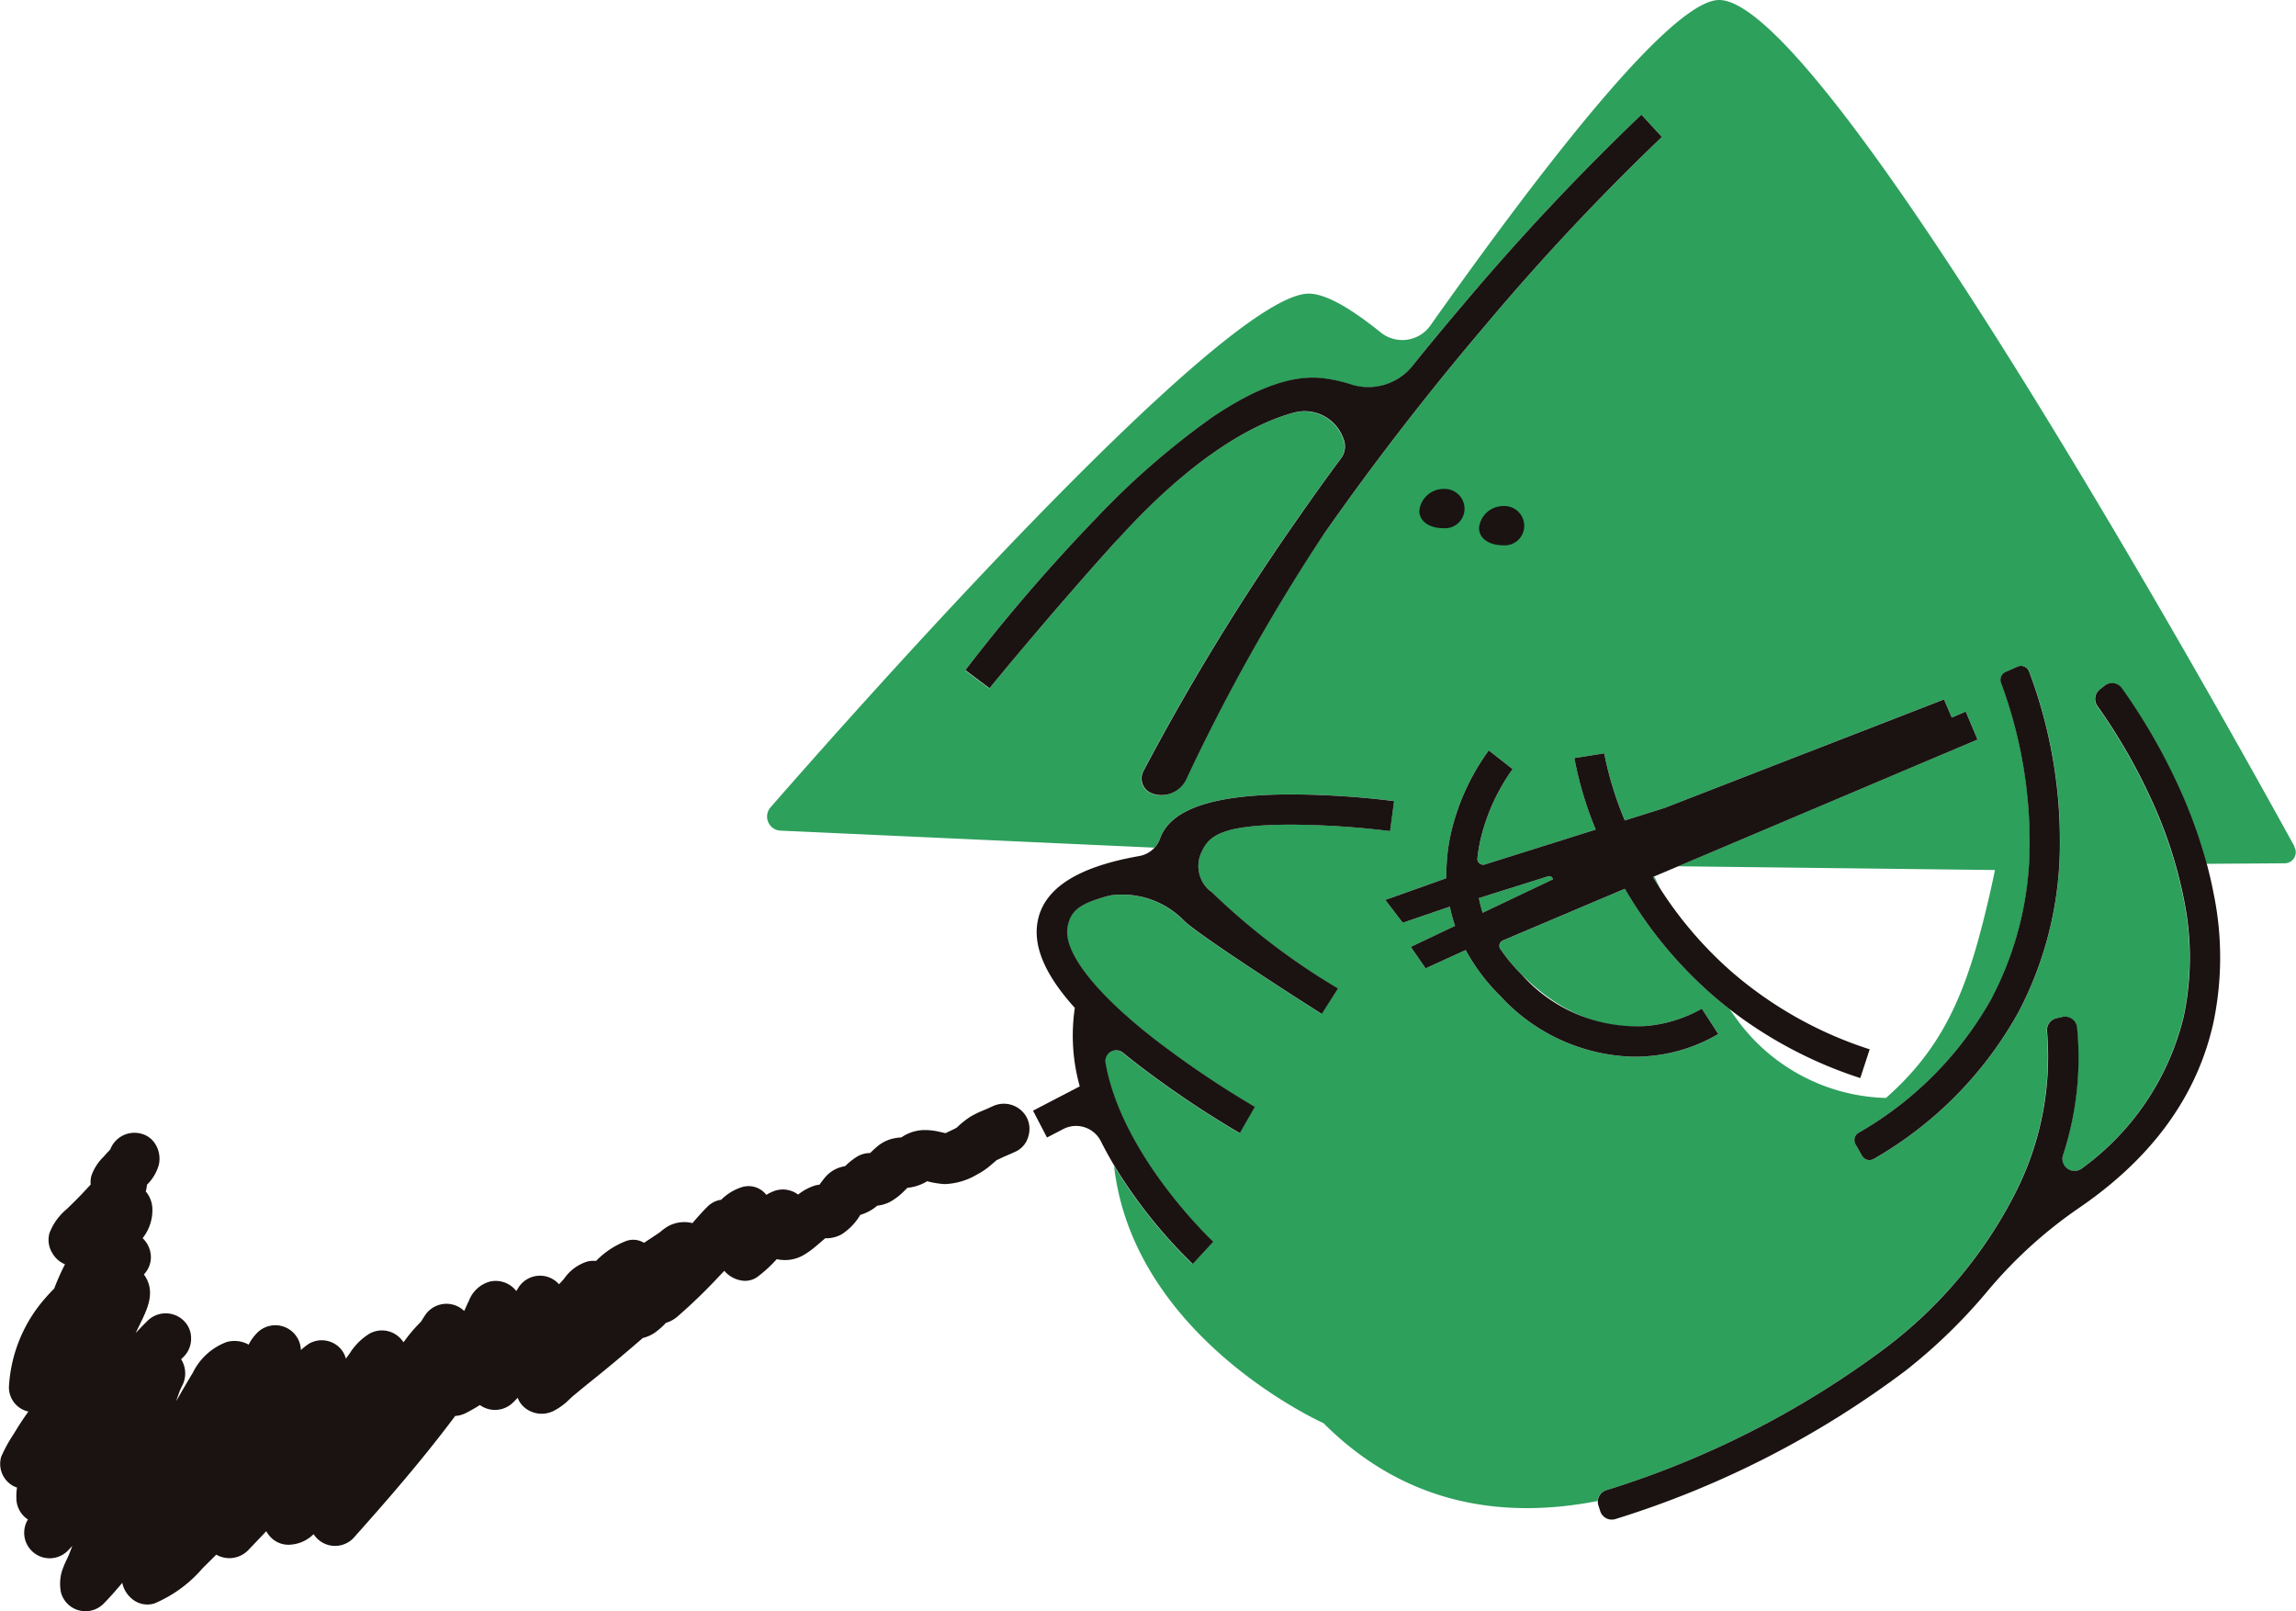 <svg id="PPS_1" xmlns="http://www.w3.org/2000/svg" xmlns:xlink="http://www.w3.org/1999/xlink" width="139.726" height="98.045" viewBox="0 0 139.726 98.045">
  <defs>
    <clipPath id="clip-path">
      <rect id="사각형_6125" data-name="사각형 6125" width="139.726" height="98.045" fill="none"/>
    </clipPath>
  </defs>
  <g id="그룹_11563" data-name="그룹 11563" clip-path="url(#clip-path)">
    <path id="패스_23188" data-name="패스 23188" d="M810.829,477.832l-4.205,1.324a7.848,7.848,0,0,0,.225.895l4.281-2.035a.23.23,0,0,0-.3-.183" transform="translate(-716.623 -424.506)" fill="#2da05c"/>
    <path id="패스_23189" data-name="패스 23189" d="M901.543,477.982q.218.366.448.722-.186-.377-.371-.755Z" transform="translate(-800.952 -424.621)" fill="#2da05c"/>
    <path id="패스_23190" data-name="패스 23190" d="M511.336,51.524c-4-7.281-28.964-52.26-35.183-51.514-2.9.348-10.11,9.476-17.412,19.8a2.094,2.094,0,0,1-3.025.417c-1.922-1.549-3.5-2.441-4.522-2.352-5.4.469-27.3,25.177-32.606,31.252a.856.856,0,0,0,.606,1.419l22.755,1.037a1.659,1.659,0,0,0,.343-.562l0-.009c.653-1.79,3.25-2.664,7.938-2.673h.072a52.425,52.425,0,0,1,6.227.407l-.245,1.825a51.553,51.553,0,0,0-5.983-.391h-.084c-4.178.01-4.939.678-5.383,1.622a1.964,1.964,0,0,0,.537,2.441,41.5,41.5,0,0,0,7.734,5.905l-.988,1.554c-3.775-2.4-7.754-5.044-8.385-5.675A5.236,5.236,0,0,0,439.2,54.5c-1.916.509-2.355.964-2.547,1.87-.314,1.481,1.582,3.958,5.2,6.8a59.208,59.208,0,0,0,6.191,4.188l-.916,1.6a60,60,0,0,1-6.4-4.325q-.365-.286-.707-.566a.656.656,0,0,0-1.063.621c1,5.66,6.49,10.818,6.556,10.879l-1.251,1.351a29.888,29.888,0,0,1-4.074-4.879q-.37-.553-.7-1.1c1.184,10.5,12.751,15.665,12.751,15.665,4.921,4.926,10.827,5.876,16.68,4.735a.737.737,0,0,1,.5-.646,55.968,55.968,0,0,0,17.091-8.729,27.364,27.364,0,0,0,7.861-9.455,18.231,18.231,0,0,0,1.883-9.738.737.737,0,0,1,.568-.8l.363-.083a.736.736,0,0,1,.895.631,18.959,18.959,0,0,1-.858,7.785.736.736,0,0,0,1.154.8,16.1,16.1,0,0,0,6.2-9.263,17.484,17.484,0,0,0,.021-7.031,27.081,27.081,0,0,0-2.048-6.26,34.641,34.641,0,0,0-3.229-5.581.736.736,0,0,1,.14-1l.29-.231a.736.736,0,0,1,1.056.145,36.247,36.247,0,0,1,3.417,5.9,30.523,30.523,0,0,1,1.747,4.783l4.763-.033a.673.673,0,0,0,.586-1m-59.1-18.99a117.4,117.4,0,0,0-8.37,14.935,1.669,1.669,0,0,1-2.078.807.962.962,0,0,1-.513-1.345,143.253,143.253,0,0,1,9.463-15.468q1.267-1.813,2.6-3.618a1.229,1.229,0,0,0,.095-1.186,2.5,2.5,0,0,0-3.006-1.547c-2.046.548-5.8,2.286-10.727,7.732-4.122,4.555-7.748,9-7.782,9.044l-1.473-1.1a107.712,107.712,0,0,1,7.937-9.224,47.942,47.942,0,0,1,7.06-6.148c2.8-1.9,5.09-2.676,7-2.362a9.152,9.152,0,0,1,1.416.325,3.438,3.438,0,0,0,3.782-1.093q1.524-1.893,3.108-3.754A145.866,145.866,0,0,1,471.585,6.98l1.247,1.355a144.12,144.12,0,0,0-10.7,11.409c-3.542,4.162-6.87,8.465-9.893,12.791m25.171,29.513q-.238-.32-.466-.644-.577-.449-1.127-.93a25.736,25.736,0,0,1-5.238-6.388l-7.421,3.142a.353.353,0,0,0-.153.525,10.645,10.645,0,0,0,1.287,1.544c2.312,2.312,4.849,3.369,7.54,3.14a8.254,8.254,0,0,0,3.433-1.057l1,1.544a9.942,9.942,0,0,1-4.182,1.34c-.294.028-.608.044-.938.044a11.372,11.372,0,0,1-8.157-3.708,11.8,11.8,0,0,1-2.1-2.784l-2.437,1.113-.9-1.306,2.693-1.28a9.715,9.715,0,0,1-.32-1.167l-2.863.978L456,54.764l3.722-1.326a11.121,11.121,0,0,1,.323-2.954,13.837,13.837,0,0,1,2.251-4.819l1.45,1.136a12.164,12.164,0,0,0-1.926,4.179,9.865,9.865,0,0,0-.216,1.253.353.353,0,0,0,.457.372l6.744-2.123a21.9,21.9,0,0,1-1.3-4.35l1.819-.288a20.979,20.979,0,0,0,1.251,4.083l2.433-.766L490,42.558l.473,1.1.849-.359.718,1.7L473.81,52.716l19.291.227c-.216,1.052-.462,2.117-.74,3.21-1.181,4.64-2.616,7.774-5.894,10.66a11.592,11.592,0,0,1-9.062-4.766m19.649-10.533a22.009,22.009,0,0,1-2.473,9.993,23.319,23.319,0,0,1-8.845,9.012.518.518,0,0,1-.715-.184l-.4-.7a.517.517,0,0,1,.181-.7,21.519,21.519,0,0,0,8.138-8.254,20.154,20.154,0,0,0,2.277-9.135,27.771,27.771,0,0,0-1.739-9.987.528.528,0,0,1,.279-.67l.721-.32a.527.527,0,0,1,.706.29,29.266,29.266,0,0,1,1.875,10.656" transform="translate(-371.694 -0.001)" fill="#2da05c"/>
    <path id="패스_23191" data-name="패스 23191" d="M774.1,267.984c0,.68.667,1.059,1.439,1.059a1.187,1.187,0,0,0,1.311-1.156,1.207,1.207,0,0,0-1.269-1.23,1.481,1.481,0,0,0-1.481,1.327" transform="translate(-687.725 -236.904)" fill="#1a1311"/>
    <path id="패스_23192" data-name="패스 23192" d="M806.695,277.314c0,.68.667,1.059,1.439,1.059a1.187,1.187,0,0,0,1.311-1.156,1.207,1.207,0,0,0-1.269-1.23,1.481,1.481,0,0,0-1.481,1.327" transform="translate(-716.686 -245.193)" fill="#1a1311"/>
    <path id="패스_23193" data-name="패스 23193" d="M60.331,602.112c-.153.075-.316.145-.473.211a5.917,5.917,0,0,0-.8.389,5.378,5.378,0,0,0-.7.54l-.04.039-.054.054-.033.024a1.416,1.416,0,0,1-.147.087l-.115.055c-.159.074-.3.14-.373.182l-.063.018h0l-.016,0-.037-.008-.141-.032c-.054-.013-.107-.025-.161-.037a3.862,3.862,0,0,0-1.019-.105,2.539,2.539,0,0,0-1.09.311c-.053.029-.1.059-.149.089l-.073.045a3.1,3.1,0,0,0-.643.107,2.272,2.272,0,0,0-.864.487c-.138.113-.264.237-.386.357a1.56,1.56,0,0,0-.774.206,4.008,4.008,0,0,0-.713.558l-.043.036a2,2,0,0,0-1.231.7c-.1.123-.205.261-.324.428a1.388,1.388,0,0,0-.29.054,3.14,3.14,0,0,0-1.007.546,1.568,1.568,0,0,0-1.357-.252,2.694,2.694,0,0,0-.577.269,1.371,1.371,0,0,0-1.553-.448,3.1,3.1,0,0,0-1.15.7l-.042.045a1.491,1.491,0,0,0-.848.428c-.313.313-.607.649-.891.974l-.016.018-.074-.015a2.031,2.031,0,0,0-1.456.237,3.527,3.527,0,0,0-.433.322l-.023.016-.059.042c-.294.2-.6.4-.9.6a1.262,1.262,0,0,0-1.117-.1,5.133,5.133,0,0,0-1.8,1.2,1.749,1.749,0,0,0-.527.036,2.689,2.689,0,0,0-1.412,1.037c-.092.106-.179.206-.27.3l-.047.049a1.572,1.572,0,0,0-.554-.4,1.552,1.552,0,0,0-1.932.629c-.038.06-.076.121-.114.184l-.011-.015a1.578,1.578,0,0,0-1.612-.558,1.9,1.9,0,0,0-1.259,1.163c-.07.137-.133.278-.194.414-.031.069-.062.139-.095.209a1.526,1.526,0,0,0-.482-.319,1.565,1.565,0,0,0-1.931.628c-.069.106-.141.219-.212.336q-.087.091-.176.18a9.333,9.333,0,0,0-.767.911l-.095.123-.034.044a1.552,1.552,0,0,0-2.077-.518,3.75,3.75,0,0,0-1.192,1.193l-.056.076c-.058.079-.117.161-.178.248a1.472,1.472,0,0,0-.69-.908,1.545,1.545,0,0,0-1.576.007,4.552,4.552,0,0,0-.473.375,1.555,1.555,0,0,0-2.641-1.066,2.823,2.823,0,0,0-.536.737,1.772,1.772,0,0,0-1.334-.161,3.754,3.754,0,0,0-2.062,1.868c-.328.541-.662,1.111-1.014,1.732.044-.137.087-.261.129-.38l.028-.077c.029-.083.059-.169.093-.248l.11-.225a1.62,1.62,0,0,0-.06-1.619l.027-.028.046-.046.082-.081a1.544,1.544,0,0,0,.451-1.132,1.47,1.47,0,0,0-.454-1.067,1.572,1.572,0,0,0-2.182,0c-.042.039-.085.082-.129.127-.21.208-.414.421-.608.637.054-.11.1-.212.148-.309s.092-.192.14-.29c.422-.867.9-1.85.312-2.826a1.643,1.643,0,0,0-.1-.147,1.512,1.512,0,0,0,.423-1.17,1.633,1.633,0,0,0-.5-1.037,2.734,2.734,0,0,0,.592-1.836,1.7,1.7,0,0,0-.4-1.005A2.083,2.083,0,0,0,8.927,607c.007-.048.012-.1.016-.145a2.755,2.755,0,0,0,.722-1.21,1.686,1.686,0,0,0-.207-1.256,1.412,1.412,0,0,0-.885-.646,1.573,1.573,0,0,0-1.865.969l-.078.082c-.074.077-.15.157-.223.24l-.107.12a2.988,2.988,0,0,0-.731,1.135,1.393,1.393,0,0,0-.049.549c-.152.169-.3.326-.441.478-.323.341-.671.69-1.035,1.036a3.513,3.513,0,0,0-1.031,1.441,1.52,1.52,0,0,0,.188,1.246,1.544,1.544,0,0,0,.755.655,14.245,14.245,0,0,0-.657,1.477c-.191.191-.344.355-.482.513a8.917,8.917,0,0,0-2.274,5.485,1.508,1.508,0,0,0,1.186,1.488c-.249.344-.5.716-.765,1.151l-.155.25A8.874,8.874,0,0,0,.076,623.4a1.532,1.532,0,0,0,.712,1.775,1.684,1.684,0,0,0,.248.106,3.337,3.337,0,0,0-.038.669,1.554,1.554,0,0,0,.609,1.209q.046.035.094.068l-.014.019a1.551,1.551,0,0,0,2.426,1.891l.089-.094.2-.208-.213.548c-.024.047-.045.095-.065.141-.012.027-.023.053-.035.079l-.024.051a5.238,5.238,0,0,0-.317.783,2.751,2.751,0,0,0-.041,1.213A1.541,1.541,0,0,0,5.2,632.806a1.557,1.557,0,0,0,1.1-.454c.419-.426.8-.867,1.143-1.274a1.67,1.67,0,0,0,.536.928,1.447,1.447,0,0,0,1.415.328,7.907,7.907,0,0,0,2.931-2.14l.194-.193.379-.376.263-.261a1.6,1.6,0,0,0,1.905-.234c.35-.362.724-.754,1.138-1.194a1.6,1.6,0,0,0,.141.215,1.5,1.5,0,0,0,1.225.61,2.2,2.2,0,0,0,1.515-.645,1.551,1.551,0,0,0,2.4.264c1.928-2.153,4.171-4.72,6.216-7.455a1.691,1.691,0,0,0,.668-.187c.278-.143.559-.3.835-.48a1.565,1.565,0,0,0,2.005-.14c.072-.067.146-.142.227-.23l.07-.071a1.365,1.365,0,0,0,.356.541,1.621,1.621,0,0,0,1.857.245,3.856,3.856,0,0,0,.953-.71c.117-.108.228-.21.343-.3.4-.335.817-.671,1.226-1,.685-.549,1.416-1.158,2.3-1.915l.582-.5a2.185,2.185,0,0,0,.694-.3,4.451,4.451,0,0,0,.711-.62,1.84,1.84,0,0,0,.683-.369,33.023,33.023,0,0,0,2.584-2.5l.139-.145.146-.151a1.736,1.736,0,0,0,.98.577,1.289,1.289,0,0,0,1.032-.208,8.093,8.093,0,0,0,1.177-1.079c.029.007.058.013.087.017a2.273,2.273,0,0,0,1.527-.254,5.109,5.109,0,0,0,.811-.587l.054-.045c.072-.06.144-.121.215-.183l.18-.154.078-.067a1.888,1.888,0,0,0,1.019-.252,3.586,3.586,0,0,0,1.11-1.161l.007-.01a2.752,2.752,0,0,0,1.03-.56,2.179,2.179,0,0,0,.751-.217,3.8,3.8,0,0,0,.943-.732l.14-.136a2.887,2.887,0,0,0,1.025-.3c.06-.031.116-.065.17-.1l.049.011.024.005a5.547,5.547,0,0,0,.977.156,4.078,4.078,0,0,0,1.991-.582,4.352,4.352,0,0,0,.787-.526c.081-.066.159-.135.246-.211l.1-.086.057-.048c.042-.021.087-.041.124-.058l.065-.03c.091-.046.185-.089.272-.128l.254-.11c.167-.072.34-.146.509-.229a1.427,1.427,0,0,0,.716-.916,1.526,1.526,0,0,0-.153-1.217,1.578,1.578,0,0,0-2.1-.555" transform="translate(0 -534.761)" fill="#1a1311"/>
    <path id="패스_23194" data-name="패스 23194" d="M535.823,88.412c4.928-5.446,8.681-7.184,10.727-7.732a2.5,2.5,0,0,1,3.006,1.547,1.229,1.229,0,0,1-.095,1.186q-1.335,1.8-2.6,3.619a143.249,143.249,0,0,0-9.463,15.468.961.961,0,0,0,.513,1.345,1.668,1.668,0,0,0,2.078-.807,117.414,117.414,0,0,1,8.37-14.935c3.023-4.326,6.351-8.629,9.893-12.791a144.121,144.121,0,0,1,10.7-11.409l-1.247-1.355a145.885,145.885,0,0,0-10.839,11.546q-1.583,1.86-3.108,3.754a3.438,3.438,0,0,1-3.782,1.093,9.152,9.152,0,0,0-1.416-.325c-1.906-.315-4.194.458-7,2.362a47.95,47.95,0,0,0-7.06,6.148,107.685,107.685,0,0,0-7.937,9.224l1.473,1.1c.034-.046,3.66-4.489,7.782-9.044" transform="translate(-467.815 -55.57)" fill="#1a1311"/>
    <path id="패스_23195" data-name="패스 23195" d="M1019.825,383.33a21.522,21.522,0,0,1-8.138,8.254.517.517,0,0,0-.181.7l.4.7a.518.518,0,0,0,.715.184,23.318,23.318,0,0,0,8.845-9.012,22.006,22.006,0,0,0,2.474-9.993,29.269,29.269,0,0,0-1.875-10.656.527.527,0,0,0-.706-.29l-.721.32a.528.528,0,0,0-.279.67,27.773,27.773,0,0,1,1.739,9.987,20.156,20.156,0,0,1-2.277,9.135" transform="translate(-898.584 -322.65)" fill="#1a1311"/>
    <path id="패스_23196" data-name="패스 23196" d="M908.967,385.389q-.177-.943-.437-1.905a30.54,30.54,0,0,0-1.747-4.783,36.237,36.237,0,0,0-3.417-5.9.736.736,0,0,0-1.056-.145l-.29.231a.736.736,0,0,0-.14,1.005,34.634,34.634,0,0,1,3.229,5.581,27.072,27.072,0,0,1,2.048,6.26,17.481,17.481,0,0,1-.021,7.031,16.1,16.1,0,0,1-6.2,9.263.736.736,0,0,1-1.155-.8,18.961,18.961,0,0,0,.858-7.785.736.736,0,0,0-.895-.631l-.363.083a.737.737,0,0,0-.568.8,18.231,18.231,0,0,1-1.883,9.738,27.363,27.363,0,0,1-7.861,9.455,55.965,55.965,0,0,1-17.091,8.729.737.737,0,0,0-.468.925l.114.351a.737.737,0,0,0,.934.471,57.782,57.782,0,0,0,17.655-9.034,33.228,33.228,0,0,0,4.932-4.779,27.63,27.63,0,0,1,5.647-5.139c4.424-3.032,7.157-6.8,8.144-11.25a19.313,19.313,0,0,0,.033-7.769" transform="translate(-774.237 -330.93)" fill="#1a1311"/>
    <path id="패스_23197" data-name="패스 23197" d="M574.205,439.154a1.964,1.964,0,0,1-.536-2.441c.444-.944,1.205-1.612,5.383-1.622h.084a51.533,51.533,0,0,1,5.983.391l.245-1.825a52.428,52.428,0,0,0-6.227-.407h-.073c-4.688.009-7.285.883-7.938,2.673l0,.009A1.656,1.656,0,0,1,569.859,437c-3.73.656-5.756,1.939-6.171,3.9-.327,1.544.411,3.309,2.247,5.341a11.478,11.478,0,0,0,.3,4.775l-2.844,1.479.85,1.634.992-.516a1.69,1.69,0,0,1,2.29.748q.369.736.815,1.482.329.55.7,1.1a29.891,29.891,0,0,0,4.074,4.879l1.251-1.351c-.066-.061-5.556-5.218-6.556-10.879a.656.656,0,0,1,1.063-.621q.342.28.707.566a59.98,59.98,0,0,0,6.4,4.325l.916-1.6a59.215,59.215,0,0,1-6.191-4.188c-3.62-2.839-5.516-5.317-5.2-6.8.192-.906.631-1.361,2.547-1.87a5.236,5.236,0,0,1,4.531,1.531c.631.631,4.609,3.276,8.385,5.675l.988-1.554a41.514,41.514,0,0,1-7.734-5.905" transform="translate(-500.525 -384.909)" fill="#1a1311"/>
    <path id="패스_23198" data-name="패스 23198" d="M771.684,403.118a9.943,9.943,0,0,0,4.182-1.34l-1-1.544a8.253,8.253,0,0,1-3.433,1.057,9.367,9.367,0,0,1-7.54-3.14,10.631,10.631,0,0,1-1.287-1.544.353.353,0,0,1,.153-.525l7.421-3.142a25.732,25.732,0,0,0,5.238,6.388q.549.482,1.127.93a26.151,26.151,0,0,0,7.963,4.2l.573-1.75a24.071,24.071,0,0,1-8.414-4.729,23.709,23.709,0,0,1-4.328-5.036q-.229-.357-.449-.722l.077-.033,1.448-.613,18.228-7.718-.718-1.7-.849.359-.472-1.1-16.994,6.6-2.433.766a20.972,20.972,0,0,1-1.251-4.083l-1.818.288a21.885,21.885,0,0,0,1.3,4.35l-6.744,2.123a.353.353,0,0,1-.457-.372,9.853,9.853,0,0,1,.216-1.253,12.161,12.161,0,0,1,1.927-4.179l-1.45-1.136a13.837,13.837,0,0,0-2.251,4.819,11.132,11.132,0,0,0-.324,2.954l-3.721,1.326,1.061,1.388,2.863-.978a9.728,9.728,0,0,0,.32,1.167l-2.693,1.28.9,1.306,2.438-1.113a11.81,11.81,0,0,0,2.1,2.784,11.372,11.372,0,0,0,8.157,3.708c.331,0,.644-.016.938-.044M761.3,393.506l4.205-1.324a.23.23,0,0,1,.3.183l-4.281,2.035a7.829,7.829,0,0,1-.225-.895" transform="translate(-671.298 -338.856)" fill="#1a1311"/>
  </g>
</svg>
